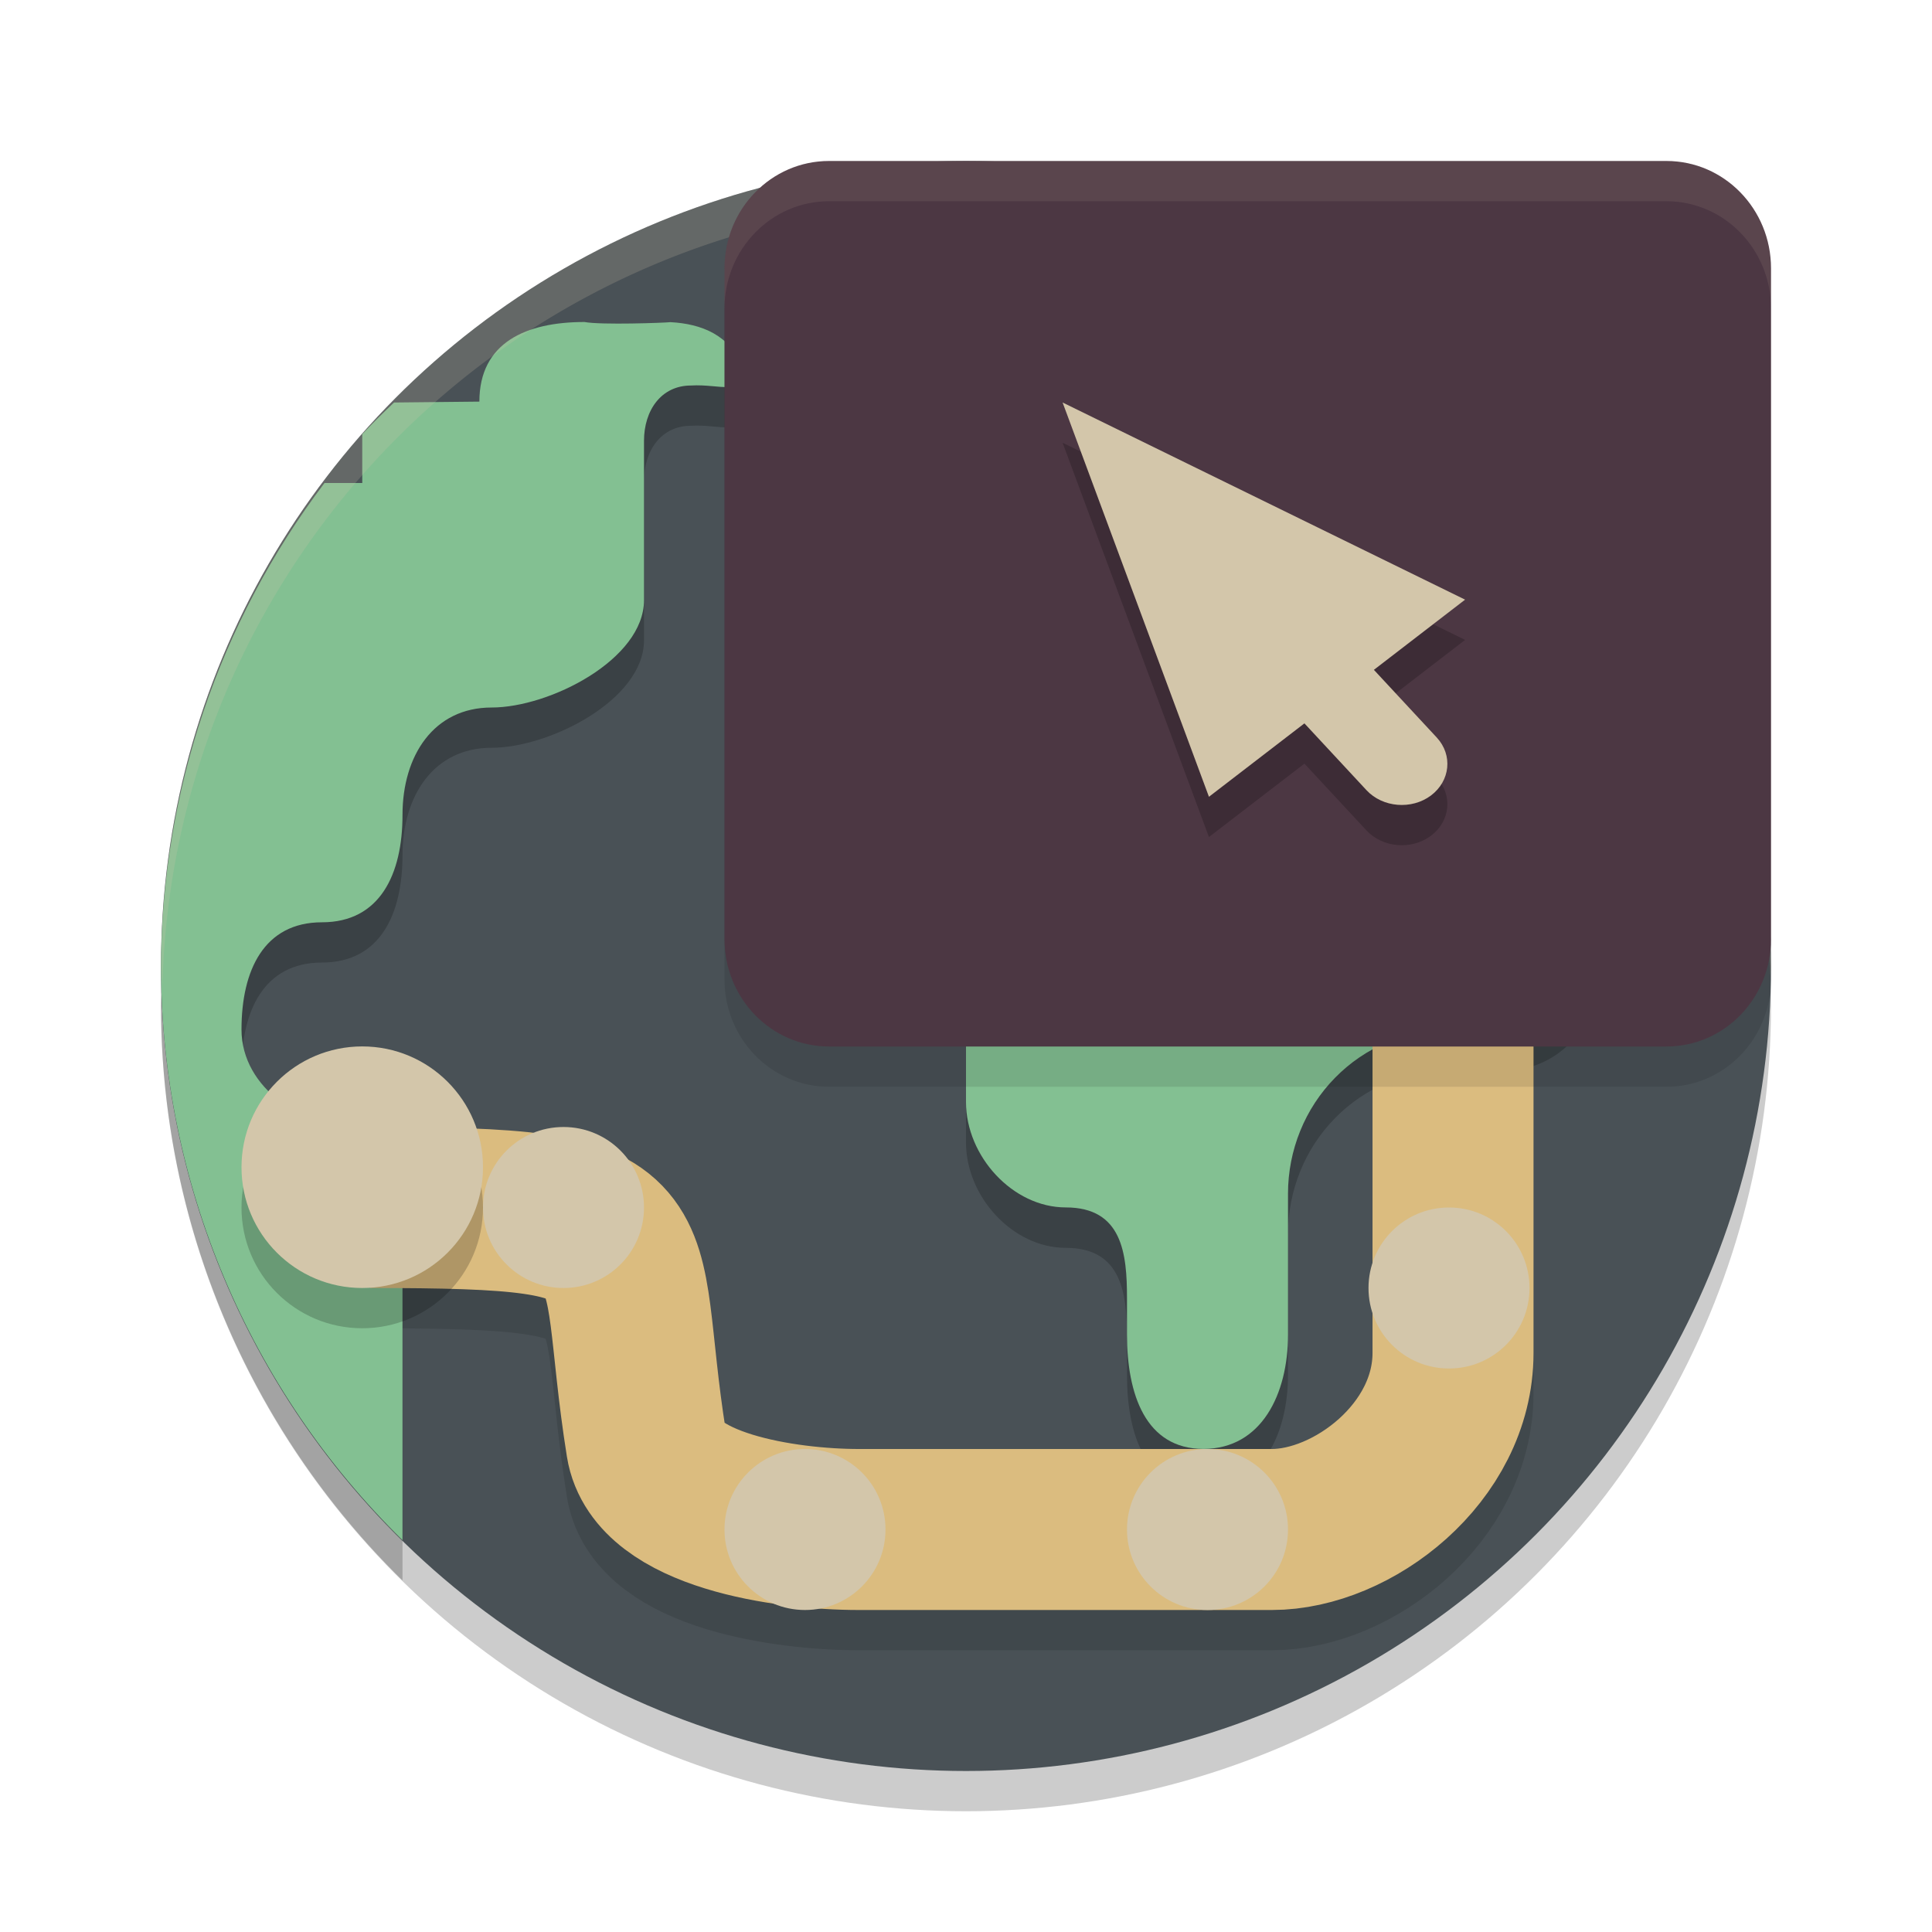 <svg xmlns="http://www.w3.org/2000/svg" width="24" height="24" version="1.1">
 <circle style="opacity:0.2" cx="12" cy="12.5" r="10"/>
 <circle style="fill:#495156" cx="12" cy="12" r="10"/>
 <path style="fill:none;opacity:0.2;stroke:#1e2326;stroke-width:2" d="m 18.05,12.25 v 5.057 C 18.05,18.552 16.8,19.5 15.799,19.5 H 10.668 C 9.745,19.5 8.161,19.259 8.03,18.438 7.6,15.75 8.3,15.5 4.6,15.5 v 0"/>
 <path style="opacity:0.2" d="m 7.26,4.5 c -0.72,0 -1.305,0.252 -1.305,0.988 L 4.895,5.5 C 4.759,5.628 4.628,5.758 4.5,5.893 V 6.5 H 4.031 c -1.31,1.727 -2.022,3.833 -2.031,6 0.002,2.693 1.091,5.26 3,7.133 v -4.979 c -0.136,-0.083 -0.3,-0.131 -0.5,-0.131 -0.72,0 -1.5,-0.497 -1.5,-1.234 0,-0.736 0.28,-1.332 1,-1.332 0.72,0 1,-0.597 1,-1.334 C 5,9.887 5.387,9.289 6.107,9.289 6.828,9.289 8,8.692 8,7.955 V 5.977 c 0,-0.379 0.213,-0.688 0.584,-0.688 0.372,-0.023 0.655,0.15 0.633,-0.23 C 9.071,4.664 8.715,4.522 8.328,4.502 8.262,4.51 7.47,4.539 7.26,4.5 Z m 8.4,2.707 c -0.641,0 -1.16,0.532 -1.16,1.188 v 0.506 c 0,0.655 -0.521,1.186 -1.162,1.186 -0.771,0.059 -1.395,0.745 -1.338,1.533 v 2.572 c 0,0.673 0.58,1.309 1.238,1.309 0.703,0 0.762,0.574 0.762,1.127 v 0.453 c 0,0.738 0.228,1.42 0.949,1.42 0.721,-6.5e-4 1.051,-0.683 1.051,-1.42 v -1.75 c 0,-0.54 0.209,-1.06 0.584,-1.441 0.374,-0.382 0.882,-0.594 1.41,-0.594 l 0.695,0.004 c 0.308,6.5e-4 0.602,-0.124 0.82,-0.346 0.217,-0.222 0.34,-0.523 0.34,-0.838 V 8.395 c 0,-0.655 -0.519,-1.187 -1.16,-1.188 z"/>
 <path fill="#83c092" d="m 14.499,7.894 v 0.506 c 0,0.655 -0.52,1.186 -1.16,1.186 -0.771,0.059 -1.396,0.745 -1.339,1.533 v 2.571 c 0,0.673 0.581,1.309 1.239,1.309 0.703,0 0.761,0.574 0.761,1.127 v 0.453 c 0,0.738 0.229,1.42 0.95,1.42 0.721,-6.5e-4 1.051,-0.683 1.05,-1.42 v -1.751 c 0,-0.54 0.21,-1.059 0.585,-1.44 0.374,-0.382 0.882,-0.595 1.41,-0.594 l 0.695,0.005 c 0.308,6.5e-4 0.603,-0.124 0.821,-0.346 0.217,-0.222 0.339,-0.523 0.339,-0.838 V 7.894 c 0,-0.655 -0.519,-1.186 -1.16,-1.186 h -3.03 c -0.641,0 -1.16,0.531 -1.16,1.186 z"/>
 <path style="fill:#83c092" d="m 7.26,4 c -0.72,0 -1.305,0.252 -1.305,0.989 L 4.895,5 C 4.759,5.128 4.628,5.257 4.5,5.393 V 6 H 4.031 C 2.722,7.727 2.009,9.833 2,12 c 0.002,2.693 1.091,5.26 3,7.133 v -4.979 c -0.136,-0.083 -0.3,-0.131 -0.5,-0.131 -0.72,0 -1.5,-0.497 -1.5,-1.234 0,-0.736 0.28,-1.332 1,-1.332 0.72,0 1,-0.597 1,-1.334 C 5,9.387 5.387,8.789 6.107,8.789 6.828,8.789 8,8.192 8,7.455 V 5.477 c 0,-0.379 0.213,-0.688 0.584,-0.688 0.372,-0.023 0.655,0.149 0.633,-0.231 C 9.071,4.164 8.715,4.022 8.328,4.002 c -0.067,0.008 -0.858,0.037 -1.068,-0.002 z"/>
 <path style="fill:none;stroke:#dbbc7f;stroke-width:2" d="m 18.05,11.75 v 5.057 C 18.05,18.052 16.8,19 15.799,19 H 10.668 C 9.745,19 8.161,18.759 8.03,17.938 7.6,15.25 8.3,15 4.6,15 v 0"/>
 <path style="fill:#d3c6aa" d="m 19,16 c 0,0.553 -0.447,1 -1,1 -0.553,0 -1,-0.447 -1,-1 0,-0.553 0.447,-1 1,-1 0.553,0 1,0.447 1,1 z m 0,0"/>
 <path style="opacity:0.2" d="M 6,15 C 6,15.829 5.329,16.5 4.5,16.5 3.671,16.5 3,15.829 3,15 3,14.171 3.671,13.499 4.5,13.499 5.329,13.499 6,14.171 6,15 Z m 0,0"/>
 <path style="fill:#d3c6aa" d="M 6,14.5 C 6,15.329 5.329,16 4.5,16 3.671,16 3,15.329 3,14.5 3,13.671 3.671,12.999 4.5,12.999 5.329,12.999 6,13.671 6,14.5 Z m 0,0"/>
 <path style="opacity:0.2;fill:#d3c6aa" d="M 12,2 A 10,10 0 0 0 2,12 10,10 0 0 0 2.018,12.25 10,10 0 0 1 12,2.5 10,10 0 0 1 21.991,12.125 10,10 0 0 0 22,12 10,10 0 0 0 12,2 Z"/>
 <path style="opacity:0.1" d="M 10.298,2.5 H 20.702 C 21.419,2.5 22,3.097 22,3.833 V 12.167 C 22,12.903 21.419,13.5 20.702,13.5 H 10.298 C 9.581,13.5 9,12.903 9,12.167 V 3.833 C 9,3.097 9.581,2.5 10.298,2.5 Z m 0,0"/>
 <path style="fill:#4c3743" d="M 10.298,2 H 20.702 C 21.419,2 22,2.597 22,3.333 V 11.667 C 22,12.403 21.419,13 20.702,13 H 10.298 C 9.581,13 9,12.403 9,11.667 V 3.333 C 9,2.597 9.581,2 10.298,2 Z m 0,0"/>
 <path style="opacity:0.2" d="m 13.2,5.5 1.818,4.898 1.186,-0.912 0.771,0.83 c 0.201,0.216 0.56,0.246 0.801,0.066 0.24,-0.181 0.273,-0.502 0.073,-0.719 L 17.067,8.821 18.2,7.949 Z"/>
 <path style="fill:#d3c6aa" d="m 13.2,5 1.818,4.898 1.186,-0.912 0.771,0.83 c 0.201,0.216 0.56,0.246 0.801,0.066 0.24,-0.181 0.273,-0.502 0.073,-0.719 L 17.067,8.321 18.2,7.449 Z"/>
 <path style="opacity:0.1;fill:#d3c6aa" d="M 10.298,2 C 9.581,2 9,2.597 9,3.333 v 0.5 C 9,3.097 9.581,2.5 10.298,2.5 H 20.702 C 21.419,2.5 22,3.097 22,3.833 v -0.5 C 22,2.597 21.419,2 20.702,2 Z"/>
 <path style="fill:#d3c6aa" d="m 16,19 c 0,0.553 -0.447,1 -1,1 -0.553,0 -1,-0.447 -1,-1 0,-0.553 0.447,-1 1,-1 0.553,0 1,0.447 1,1 z m 0,0"/>
 <path style="fill:#d3c6aa" d="m 11,19 c 0,0.553 -0.447,1 -1,1 -0.553,0 -1,-0.447 -1,-1 0,-0.553 0.447,-1 1,-1 0.553,0 1,0.447 1,1 z m 0,0"/>
 <path style="fill:#d3c6aa" d="m 8,15 c 0,0.553 -0.447,1 -1,1 -0.553,0 -1,-0.447 -1,-1 0,-0.553 0.447,-1 1,-1 0.553,0 1,0.447 1,1 z m 0,0"/>
</svg>
